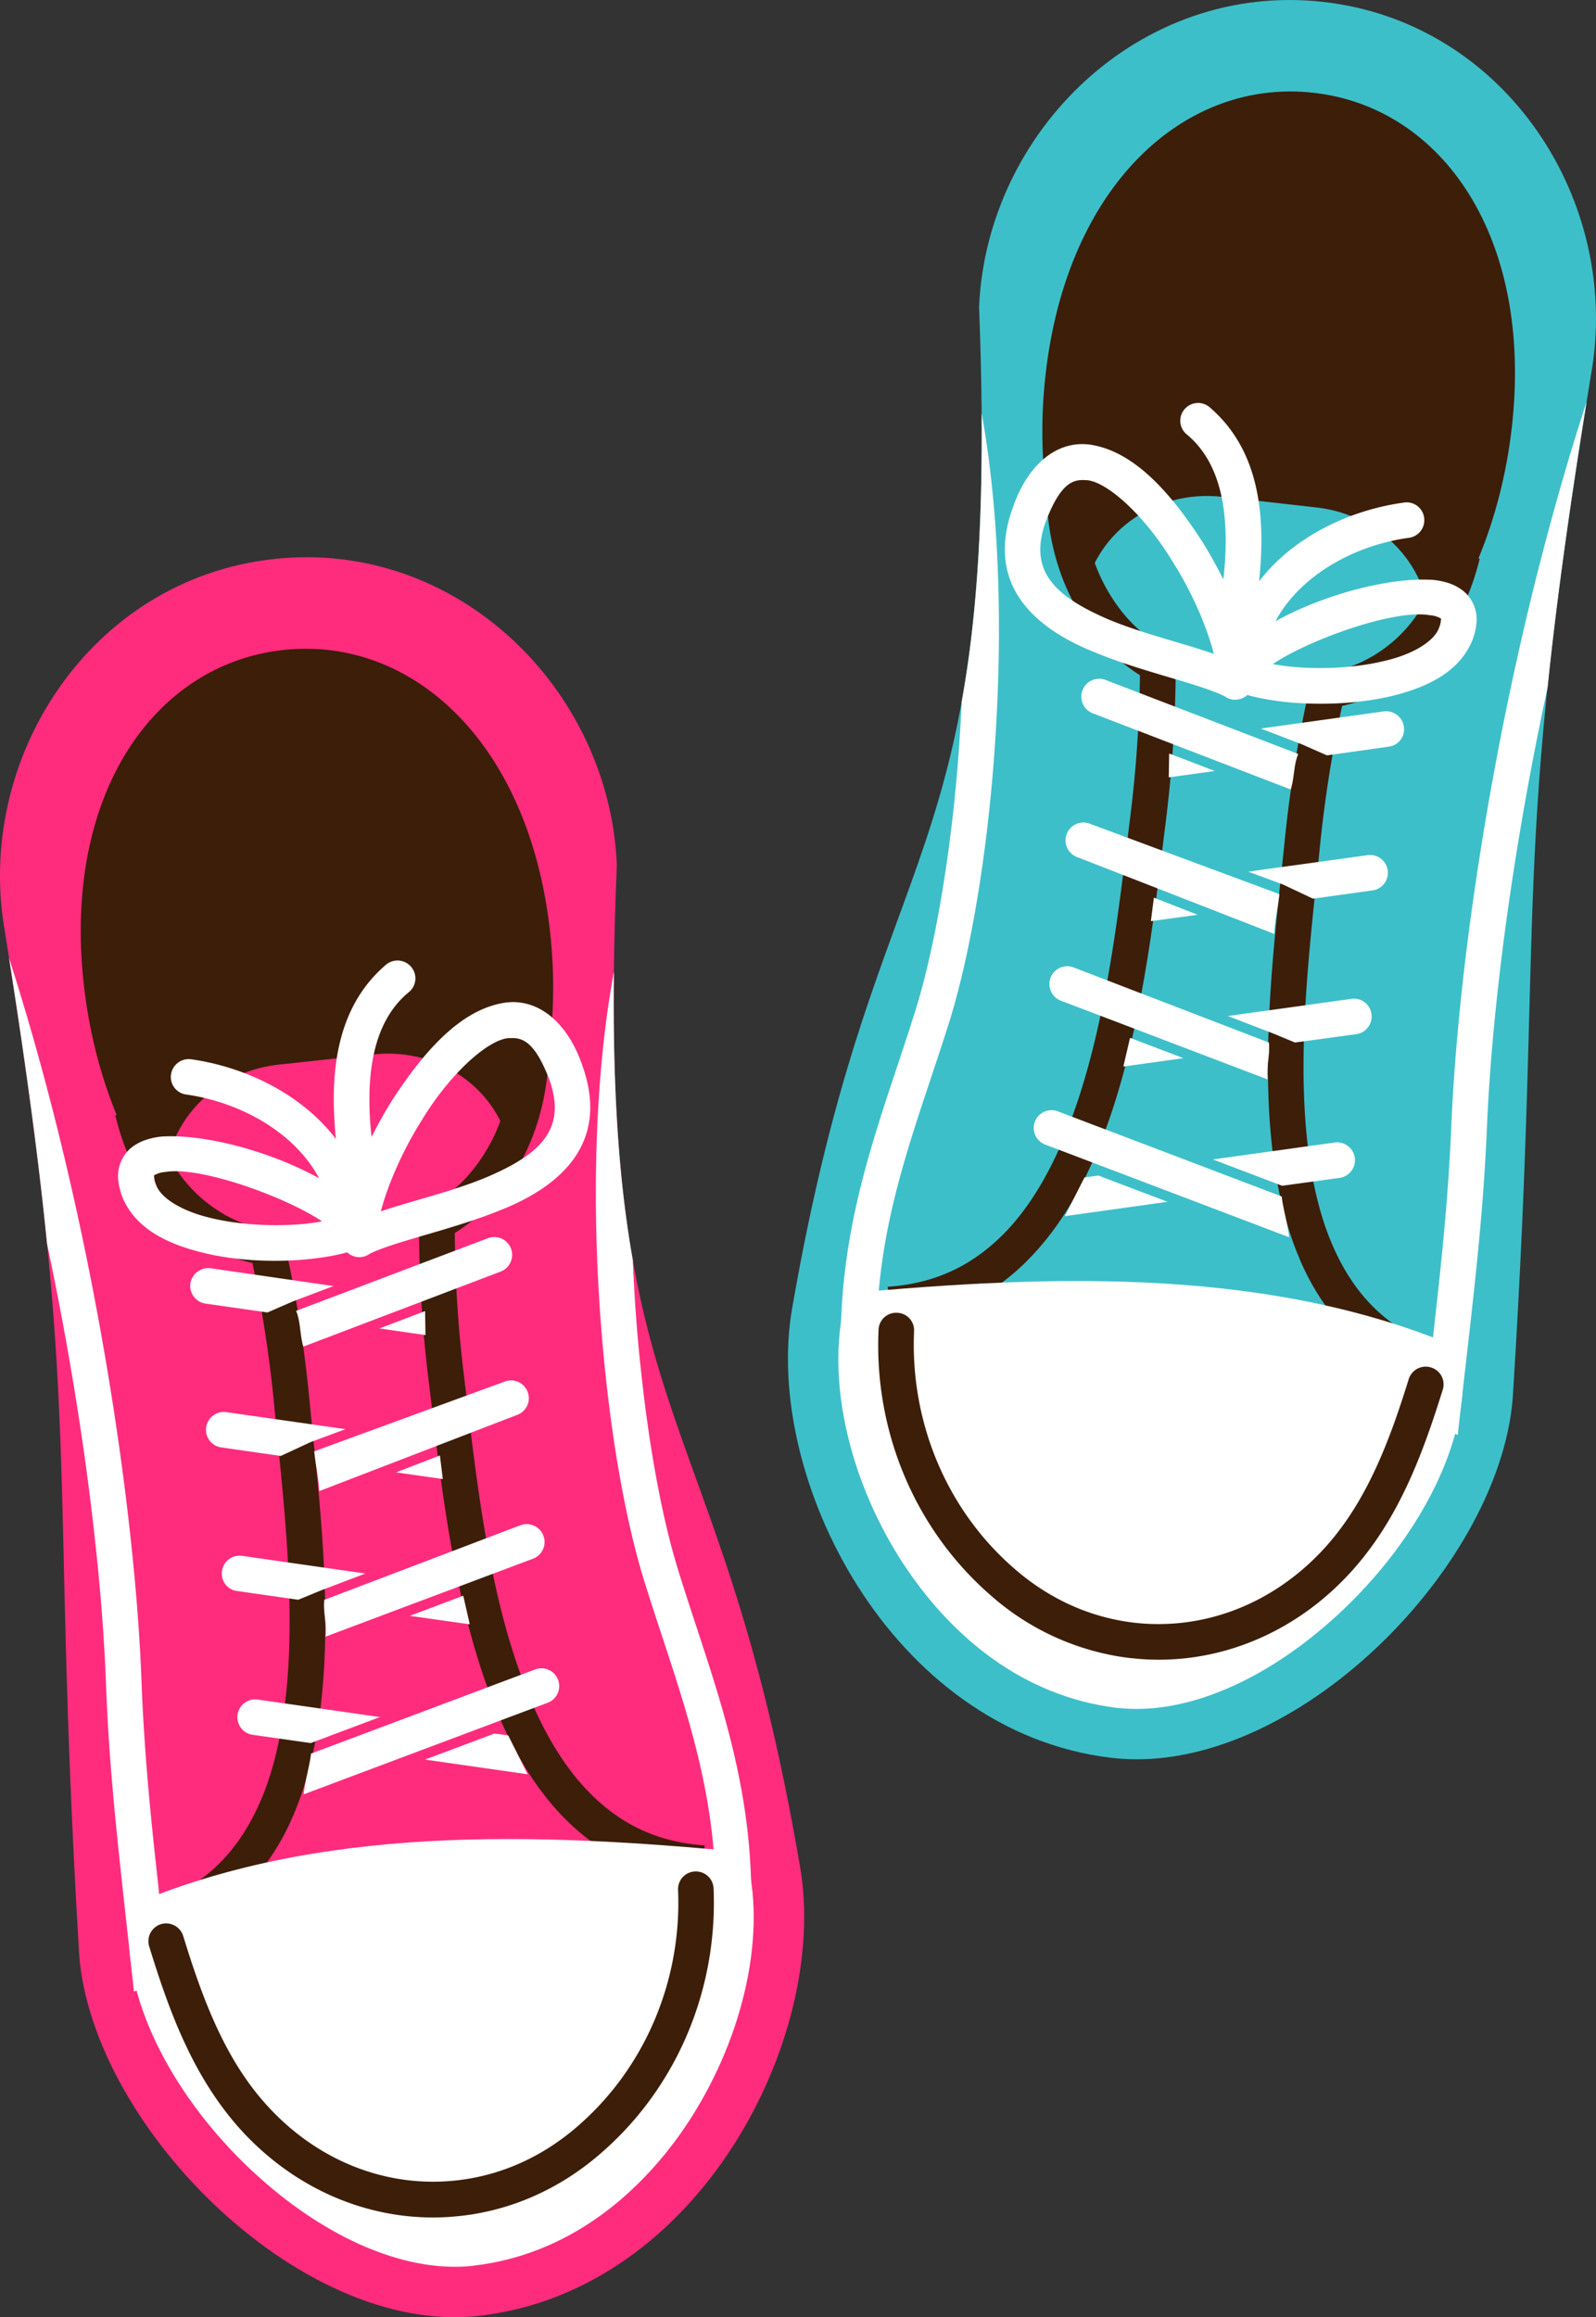 <svg xmlns="http://www.w3.org/2000/svg" width="743.94" height="1080" viewBox="0 0 743.94 1080"><rect x="0" y="0" width="743.94" height="1080" fill="#333333" stroke="none"/><g id="Слой_2" data-name="Слой 2"><g id="hippie19_145798021"><g id="hippie19_145798021-2" data-name="hippie19_145798021"><path d="M705.36 647.88c14.38-230.68-1.25-244.55 36.15-472.66C756.27 94.6 702.36 10.55 616.87.9S460 61.14 456.37 143c10.49 268.53-47.67 239.19-87.16 466.94C355.57 688.62 415.27 807 517.92 819.27 602.32 829.39 701.82 728.68 705.36 647.88z" fill="#3dbfc9"/><path d="M704.72 199C694.72 287.33 638 353.48 578 346.7s-100.63-83.91-90.62-172.21 64.86-138 124.9-131.25S714.7 110.62 704.72 199z" fill="#3d1e09"/><path d="M649.58 443.71c-3.45 30.44-32.32 52.09-64.57 48.52l-44.22-5c-32.3-3.67-55.67-31.27-52.19-61.71l16.46-145.44c3.43-30.39 32.27-52.14 64.55-48.53l44.27 5c32.23 3.7 55.57 31.26 52.14 61.7z" fill="#3dbfc9"/><path d="M427 470c-12.5 40.33-28.09 78-33.35 124.19A279.75 279.75.0 0 0 391.94 631l.21 8.89 8.86-.78c57.72-5.36 110.64-8.79 161.89-3 35.8 4 70.75 12.54 106.26 28.15l10.34 4.54 1.24-11.17c1.53-13.51 3-26.14 4.37-38.32 3.66-32.5 6.63-61.35 8-93.94.83-19.82 2.61-42.53 5.41-67.24 4.71-41.62 12.36-89.05 22.86-137.75 3.71-36 9.34-78.24 18.18-133.13-29.69 91.33-48.64 190-57.57 269-2.79 25-4.64 48.16-5.49 68.44-1.33 31.91-4.24 60.38-7.9 92.8-.94 8.65-2 17.71-3.11 27.19-33.58-13.64-67-21.34-100.71-25.18-50.43-5.68-101.68-2.7-156.27 2.15.18-8.93.76-17.39 1.67-25.68C415 552.61 430 516.22 442.91 474.93c7.31-23.95 13.6-56.4 17.72-92.84 6.76-60.34 7.53-130.88-3.06-189.48.45 58.46-3.09 100.3-9.3 134.41-.82 18.22-2.22 36.25-4.16 53.24C440.08 415.83 433.92 447.6 427 470z" fill="#fff"/><path d="M413.73 599.72c22.69-1.46 39.67-10.25 53.7-24.22h0c14-14 24.56-33.55 32.59-55.66h0c16.16-44.41 21.75-98.7 26.74-138.44h0a590.07 590.07.0 0 0 4.6-66.69h0A85.87 85.87.0 0 1 512 297.86h0c-11.85-13.74-23.71-36.26-24.26-69.13h0l16.62-.27c.52 28.15 9.95 46 19.31 57.54h0c9.41 11.31 19 16 19.53 16.3h0l4.85 2.15v5.4a601.35 601.35.0 0 1-4.72 73.66h0c-3.7 29.57-7.82 68.16-16.8 105.43h0c-9 37.26-22.77 73.43-47.29 98.19h0a96.4 96.4.0 0 1-64.43 29.16h0l-1-16.57z" fill="#3d1e09"/><path d="M606 587.22c-11.56-26.73-14.93-58.36-15-90h0c0-37.45 4.8-75.13 7.74-104.47h0a595.81 595.81.0 0 1 11.83-72.88h0l1.39-6.09 6.16-.41h.25c.21.0.62-.05 1.2-.09h0c1.07-.19 2.7-.51 4.78-1h0a61.31 61.31.0 0 0 16-6.78h0c12.22-7.37 26.23-21 33.25-49.07h0l16.12 4c-7.83 32.13-25.32 50.17-40.88 59.33h0A78 78 0 0 1 625.59 329h0a590.72 590.72.0 0 0-10.32 65.38h0c-2.91 29.7-7.66 66.83-7.66 102.82h0c0 30.44 3.43 60 13.61 83.4h0C631.46 604 647.55 621 674.85 629.2h0l-4.71 16c-32.21-9.39-52.76-31.27-64.18-58z" fill="#3d1e09"/><path d="M394.44 602.88c-.69 3.66-1.4 7.23-2.06 11.08-6.55 37.9 7.18 86.66 35.11 124.06 17.35 23.39 47.7 52.41 93.2 58h.46c29.14 3.3 64.28-10.53 96.32-38 37.54-32.09 62.81-75.67 64.39-111.61.34-5.81.64-11.26 1-16.93C594.72 590.7 492.68 593.77 394.44 602.88z" fill="#fff"/><path d="M515.57 317a8.33 8.33.0 1 0-5.93 15.56l92 35.39c1.74-5.22 1.31-11.35 3.5-16.53z" fill="#fff"/><path d="M508 383.92A8.31 8.31.0 0 0 502 399.44l92 35.85c.11-5.86 1.81-12.82 2.35-18.55z" fill="#fff"/><path d="M500.41 450.89a8.3 8.3.0 0 0-5.9 15.52l96.34 36.67c-.66-6.18 1.19-11 .64-17.16z" fill="#fff"/><path d="M492.81 517.87A8.29 8.29.0 0 0 487 533.39l113.89 43.26c-.62-6.23-2.75-12.82-3.45-19z" fill="#fff"/><path d="M618.5 352.06 647.32 348a8.15 8.15.0 0 0 7.07-9.3 8.37 8.37.0 0 0-9.34-7.14l-57.32 8 19.07 7.33z" fill="#fff"/><path d="M544.79 362.31 566.24 359.34 544.98 351.19 544.79 362.31z" fill="#fff"/><path d="M646.84 405.62a8.27 8.27.0 0 0-9.36-7.05l-55.6 7.69 16.18 6L612 418.85 639.76 415A8.29 8.29.0 0 0 646.84 405.62z" fill="#fff"/><path d="M536.46 429.33 558.25 426.36 537.86 418.39 536.46 429.33z" fill="#fff"/><path d="M523.62 497.09 551.59 493.19 526.74 483.72 523.62 497.09z" fill="#fff"/><path d="M629.9 465.55l-57.54 8 20.78 8 10.48 4.35L632.19 482a8.28 8.28.0 0 0 7.07-9.43A8.19 8.19.0 0 0 629.9 465.55z" fill="#fff"/><path d="M622.37 532.47l-57 7.92 32.27 12.27 27-3.71a8.32 8.32.0 0 0-2.24-16.48z" fill="#fff"/><path d="M505.52 548.77 496.36 566.81 544.2 560.13 511.95 547.9 505.52 548.77z" fill="#fff"/><path d="M527.2 772.85A119.65 119.65.0 0 1 462 743.74h0c-35.91-31.13-54.64-77.14-52.48-124h0a8.2 8.2.0 0 1 8.67-7.87h0a8.14 8.14.0 0 1 7.88 8.65h0c-1.83 41.94 14.9 83 46.76 110.6h0c17 14.83 36.46 23 56.24 25.23h0c31.88 3.52 64.62-8.47 88.9-35.44h0c19.23-21.42 29.76-49.35 38.68-78.14h0a8.28 8.28.0 0 1 10.42-5.41h0a8.22 8.22.0 0 1 5.44 10.35h0c-9.15 29.25-20.14 59.7-42.2 84.28h0c-27.56 30.72-65.76 45.09-103 40.83h-.09z" fill="#3d1e09"/><path d="M570.91 324.55c-12.11-6-38-11.17-60.47-20.47h0c-22.25-8.83-44.91-24.76-41.77-53.28h0a59.51 59.51.0 0 1 3.25-13.64h0c6.82-20.51 20.62-32 36.09-29.94h0c21 3.07 38.21 23.25 52.58 45.5h0c13.94 22.71 24 47.43 23.49 65.46h0a8.3 8.3.0 0 1-8.72 7.92h0a2.07 2.07.0 0 1-.51.0h0a8.47 8.47.0 0 1-3.94-1.51zM506.14 223.79c-6-.46-11.75 1.37-18.57 19.05h0a42.75 42.75.0 0 0-2.45 9.79h0c-2.05 17.07 10.49 27 31.68 36.12h0c15.68 6.54 34.09 10.85 49 16h0c-3.09-12.27-10.16-28.8-19.3-43.13h0c-12.33-20.42-29.59-36.62-39.64-37.81h-.73z" fill="#fff"/><path d="M573.32 320.88a8.34 8.34.0 0 1-4.06-11h0A8 8 0 0 1 573 306h0c17-20.28 66.15-37.72 95.17-35.71h0c5.11.6 10 1.88 14.22 5.4h0a17.16 17.16.0 0 1 5.74 15.43h0a28.36 28.36.0 0 1-2 7.74h0c-6.36 14.83-21.63 21.74-37.77 25.63h0c-16.41 3.81-34.81 4.26-50.28 2.57h0c-9.75-1.19-18.2-3-24.81-6.14zM6e2 310.54c13.62 1.55 30.7 1 44.63-2.34h0c14.15-3.11 24-9.47 26.1-15.52h0a10.59 10.59.0 0 0 .89-3.38h0a1.86 1.86.0 0 0 0-1.05h0a12 12 0 0 0-5.29-1.52h0c-16.18-2.92-56 11.31-73.08 22.8h0c2.13.32 4.39.74 6.75 1z" fill="#fff"/><path d="M579.41 312.83a8.38 8.38.0 0 1-6.83-9.66h0c7.12-40.33 45.44-64 81.93-68.94h0a8.19 8.19.0 0 1 9.31 7.05h0a8.27 8.27.0 0 1-7.07 9.38h0c-31.68 4.3-62.93 25-67.76 55.3h0V306a8.32 8.32.0 0 1-9.1 6.91h0a1 1 0 0 0-.48-.09z" fill="#fff"/><path d="M573.25 303.67a8.4 8.4.0 0 1-6.66-9.75h0c1.37-7.33 2.67-15.15 3.57-23.07h0c3.09-26.83.87-53.65-17-68.39h0a8.24 8.24.0 0 1-1.06-11.67h0a8.28 8.28.0 0 1 11.72-1h0c25 21.37 26 54.7 22.89 82.94h0c-.93 8.48-2.35 16.72-3.75 24.22h0a8.39 8.39.0 0 1-9.13 6.73h-.57z" fill="#fff"/><path d="M36.68 907.21C23.11 676.49 38.83 662.67 2.33 434.42c-14.45-80.71 39.75-164.53 125.29-173.87s156.65 60.84 159.9 142.74C276.05 671.68 334.33 642.61 373 870.54c13.38 78.79-46.77 196.94-149.51 208.8C139 1089.14 39.93 988 36.68 907.21z" fill="#ff2c7d"/><path d="M39 458.36C48.68 546.71 105.17 613 165.2 606.5S266.1 523 256.44 434.55 192.1 296.4 132.06 302.94 29.33 369.91 39 458.36z" fill="#3d1e09"/><path d="M93.22 703.27c3.36 30.4 32.16 52.19 64.43 48.71l44.22-4.85c32.28-3.53 55.71-31.09 52.42-61.48L238.38 540.16c-3.32-30.44-32.09-52.28-64.41-48.71l-44.22 4.77c-32.28 3.52-55.72 31-52.42 61.48z" fill="#ff2c7d"/><path d="M315.68 730.37c12.36 40.38 27.81 78 32.91 124.34a284.35 284.35.0 0 1 1.56 36.85l-.25 8.88-8.88-.87c-57.69-5.54-110.58-9.2-161.88-3.52-35.8 3.84-70.79 12.26-106.3 27.69l-10.39 4.53-1.23-11.21c-1.44-13.51-2.91-26.15-4.19-38.27-3.55-32.5-6.41-61.39-7.62-93.94C48.68 765 47 742.28 44.26 717.56c-4.51-41.67-12-89.09-22.34-137.89-3.57-36-9.07-78.19-17.72-133.21C33.59 538 52.13 636.71 60.76 715.77c2.75 25 4.48 48.11 5.22 68.44 1.24 32 4 60.38 7.6 92.79.89 8.74 1.94 17.76 3 27.19a378.27 378.27.0 0 1 100.8-24.72c50.49-5.49 101.72-2.33 156.24 2.7-.11-8.88-.64-17.39-1.53-25.68-4.72-43.44-19.51-79.88-32.28-121.22-7.28-23.94-13.41-56.44-17.37-92.84-6.53-60.43-7.07-131 3.71-189.52-.65 58.46 2.76 100.26 8.83 134.41.76 18.26 2.06 36.2 4 53.23C302.81 676.17 308.86 708 315.68 730.37z" fill="#fff"/><path d="M263.05 847.38c-16.27-16.57-27.69-38.27-36.19-61.89h0c-16.93-47.2-22.22-102.55-27.07-142h0a591.32 591.32.0 0 1-4.47-73.66h0v-5.4l4.86-2.15h0a.72.72.0 0 0 .23-.14h0a10.22 10.22.0 0 0 1.05-.5h0c.94-.55 2.38-1.42 4.14-2.57h0a72.21 72.21.0 0 0 13.26-11.95h0c9.7-11.35 19.75-29.48 20.46-58.54h0l16.59.36c-.66 32.92-12.56 55.3-24.51 69h0A86.25 86.25.0 0 1 212 574.68h0a567.82 567.82.0 0 0 4.3 66.75h0c3.66 29.8 7.53 67.75 16 103.68h0c8.52 35.94 21.75 69.54 42.62 90.55h0c13.92 14.1 30.9 22.89 53.56 24.45h0v0l-1.1 16.58a97 97 0 0 1-64.32-29.35z" fill="#3d1e09"/><path d="M67.26 888.63c27.58-8.15 43.72-25.36 54.09-49h0C131.54 816.12 135 786.08 135 755.41h0c0-35.61-4.53-72-7.28-101.35h0a597.92 597.92.0 0 0-10.07-65.42h0a77.52 77.52.0 0 1-23.23-9.29h0c-15.5-9.29-32.92-27.33-40.68-59.51h0l16.14-3.94c6.7 27.19 20 40.83 32 48.48h0a56.51 56.51.0 0 0 23.3 8.7h0l6.18.41 1.35 6.09a591.94 591.94.0 0 1 11.53 72.88h0c2.77 28.93 7.42 66 7.42 102.95h0c0 31.91-3.41 63.82-15 90.83h0c-11.51 27-32.2 49-64.7 58.37h0l-4.65-16z" fill="#3d1e09"/><path d="M347.77 863.36c.61 3.71 1.35 7.18 2 11.12 6.43 37.91-7.53 86.57-35.52 124-17.54 23.3-48 52.19-93.53 57.5l-.45.09c-29.12 3.15-64.21-10.81-96.17-38.36-37.42-32.19-62.5-75.9-63.92-111.84-.32-5.77-.67-11.31-1-17C147.53 850.4 249.52 853.93 347.77 863.36z" fill="#fff"/><path d="M227.73 577a8.32 8.32.0 0 1 5.87 15.56l-92.2 35.07c-1.65-5.22-1.19-11.45-3.37-16.67z" fill="#fff"/><path d="M235.06 644a8.29 8.29.0 1 1 5.81 15.52L148.77 695c-.19-5.77-1.79-12.82-2.27-18.58z" fill="#fff"/><path d="M242.29 711a8.33 8.33.0 1 1 5.93 15.56L151.7 762.83c.73-6.18-1.12-11-.55-17.17z" fill="#fff"/><path d="M249.71 778a8.29 8.29.0 0 1 5.81 15.52l-114 42.8c.58-6.09 2.73-12.77 3.46-19z" fill="#fff"/><path d="M124.67 611.71l-28.82-4.12a8.33 8.33.0 0 1-7.1-9.38 8.43 8.43.0 0 1 9.48-7.1l57.22 8.29-19.09 7.23z" fill="#fff"/><path d="M198.32 622.25 176.85 619.17 198.14 611.07 198.32 622.25z" fill="#fff"/><path d="M96.12 665.18a8.27 8.27.0 0 1 9.41-7l55.53 7.92-16.2 6-14 6.5-27.76-4A8.25 8.25.0 0 1 96.12 665.18z" fill="#fff"/><path d="M206.4 689.35 184.61 686.24 205.05 678.37 206.4 689.35z" fill="#fff"/><path d="M218.97 757.06 191 753.12 215.93 743.74 218.97 757.06z" fill="#fff"/><path d="M112.83 725.15l57.48 8.24-20.83 7.92L139 745.62l-28.52-4.08a8.15 8.15.0 0 1-7-9.33A8.25 8.25.0 0 1 112.83 725.15z" fill="#fff"/><path d="M120.11 792.13l57 8.15-32.29 12.13-27.06-3.85a8.3 8.3.0 0 1 2.38-16.43z" fill="#fff"/><path d="M236.89 808.84 245.96 826.96 198.12 820.1 230.46 807.97 236.89 808.84z" fill="#fff"/><path d="M214.35 1032.83c23.07-2.47 45.8-12 65.32-28.89h0c36-30.94 54.91-76.86 52.95-123.69h0a8.26 8.26.0 0 0-8.66-8h0a8.25 8.25.0 0 0-7.89 8.66h0c1.74 41.88-15.23 82.94-47.2 110.42h0c-17.1 14.74-36.58 22.84-56.36 24.94h0c-31.81 3.48-64.54-8.65-88.71-35.7h0c-19.21-21.43-29.56-49.45-38.41-78.28h0A8.35 8.35.0 0 0 75 896.82h0a8.32 8.32.0 0 0-5.45 10.39h0c9 29.26 19.91 59.74 41.82 84.46h0c27.51 30.81 65.6 45.28 102.91 41.16h.07z" fill="#3d1e09"/><path d="M172.3 584.38a8.1 8.1.0 0 1-3.89 1.51h0c-.18.0-.37.05-.57.05h0a8.33 8.33.0 0 1-8.63-8h0c-.46-18 9.7-42.71 23.71-65.38h0c14.51-22.15 31.77-42.34 52.78-45.27h0c15.47-2 29.23 9.52 36 30.08h0A59.87 59.87.0 0 1 274.84 511h0c3.07 28.61-19.64 44.45-42 53.2h0c-22.43 9.06-48.39 14.23-60.56 20.18zm65.23-100.52h-.73C226.71 485 209.35 501.21 197 521.48h0c-9.17 14.34-16.29 30.82-19.47 43.08h0c14.9-5 33.35-9.24 49.07-15.79h0c21.2-9 33.78-18.86 31.79-35.94h0A42.75 42.75.0 0 0 256 503h0c-6.79-17.62-12.52-19.55-18.47-19.13z" fill="#fff"/><path d="M170 580.72c-6.59 3.07-15.08 4.9-24.83 6h0c-15.54 1.69-33.88 1.19-50.29-2.79h0C78.7 580 63.48 573.08 57.17 558.25h0a33.16 33.16.0 0 1-2-7.74h0A17.32 17.32.0 0 1 61 535.08h0c4.23-3.43 9.16-4.76 14.21-5.35h0c29.07-1.88 78.22 15.7 95.09 36.07h0a8.63 8.63.0 0 1 3.73 3.93h0a8.3 8.3.0 0 1-4.08 11zm-26.62-10.48c2.36-.27 4.63-.6 6.71-1h0c-17-11.44-56.83-25.82-73-23h0a12 12 0 0 0-5.24 1.55h0s-.14.18.0.92h0a11.36 11.36.0 0 0 .89 3.48h0c2.08 6.09 11.93 12.4 26.05 15.61h0c13.92 3.34 31 3.94 44.63 2.47z" fill="#fff"/><path d="M163.88 572.67a8.35 8.35.0 0 0 6.84-9.62h0c-7-40.33-45.18-64.18-81.67-69.35h0a8.35 8.35.0 0 0-9.34 7.09h0a8.23 8.23.0 0 0 7.08 9.34h0c31.67 4.49 62.85 25.36 67.54 55.62h0-.05a8.45 8.45.0 0 0 9.18 6.91h0a1.36 1.36.0 0 1 .42.0z" fill="#fff"/><path d="M170.08 563.46a8.3 8.3.0 0 0 6.7-9.65h0c-1.32-7.33-2.65-15.21-3.52-23.12h0c-2.95-26.92-.57-53.66 17.35-68.3h0a8.27 8.27.0 0 0 1.1-11.68h0A8.34 8.34.0 0 0 180 449.57h0c-25.09 21.33-26.23 54.7-23.25 82.9h0c1 8.52 2.33 16.8 3.72 24.26h-.06a8.25 8.25.0 0 0 9.11 6.78h0a2 2 0 0 1 .57.0z" fill="#fff"/></g></g></g></svg>